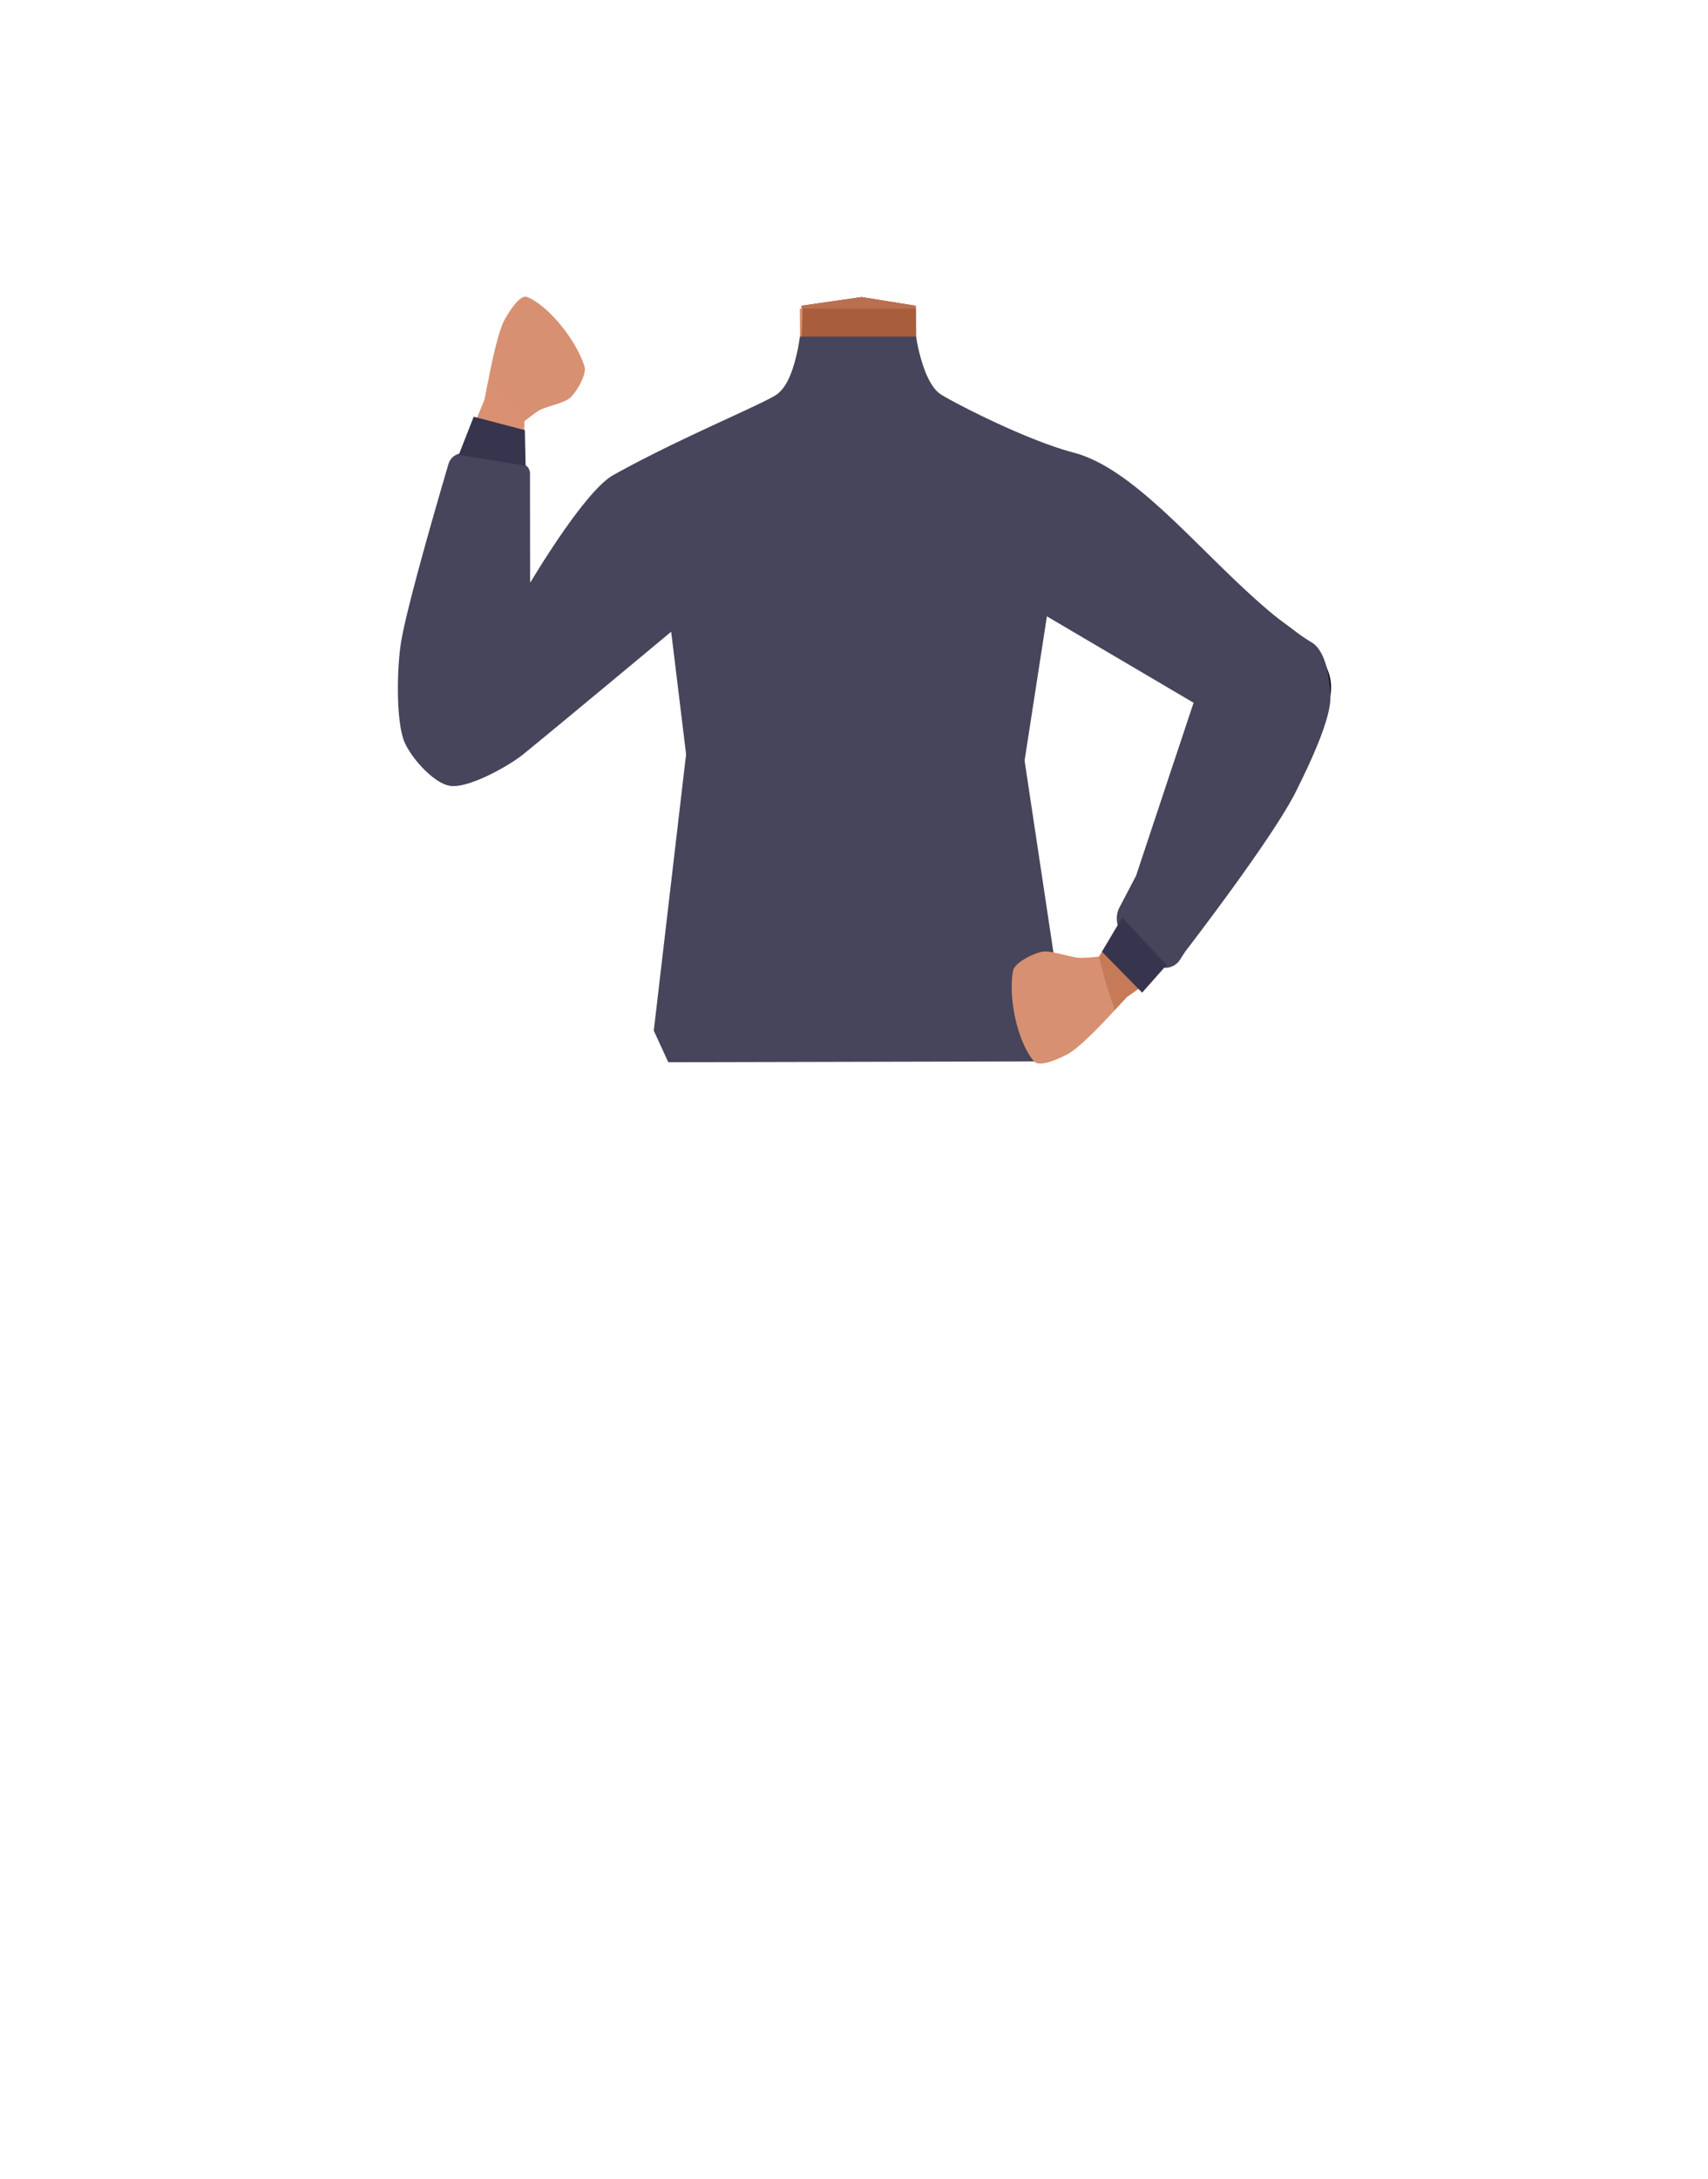 <svg xmlns="http://www.w3.org/2000/svg" viewBox="0 0 788 1005"><defs><style>.cls-1{fill:#d48f72;}.cls-2{fill:#a85d3d;}.cls-3,.cls-5{fill:none;}.cls-3{stroke:#000;stroke-miterlimit:10;stroke-width:3px;}.cls-4{fill:#d79072;}.cls-6{fill:#46455b;}.cls-7{fill:#c77a58;}.cls-8{fill:#37344d;}.cls-9{fill:#da9172;}.cls-10{fill:#b87051;}</style></defs><g id="Calque_5" data-name="Calque 5"><polygon points="230.22 479.54 230.32 479.5 230.22 479.45 230.22 479.54"/><polygon points="230.32 479.5 230.42 479.54 230.42 479.45 230.32 479.5"/><polygon points="230.22 479.54 230.32 479.5 230.22 479.45 230.22 479.54"/><polygon points="230.32 479.5 230.42 479.54 230.42 479.45 230.32 479.5"/><path class="cls-1" d="M515.81,243.82c-.6,38.39-26.2,33.17-36.86,42.29-12.58,10.77-8.27,50-17.18,64-2.45,3.84-11.36,10.1-15.8,9.08-12.51-2.87-24-30.73-34.77-37.73-6.33-4.12-23.57-3.62-30.19,0-11.25,6.16-22.27,34.86-34.77,37.73-4.44,1-13.35-5.24-15.8-9.08-8.91-14-4.6-53.24-17.19-64-10.65-9.12-36.25-3.9-36.86-42.29-.41-26.59,35-37.34,35-37.34l40.15-19.91a31.57,31.57,0,0,0,17.29-24.31,30.71,30.71,0,0,0,.25-4.19L369,142.34l.78.06.46,0,25.38,2,26.89-2.06h.07l.07,5.24.12,9.61,0,3.21c0,.33,0,.67,0,1v0c0,.65.09,1.3.16,1.95a29.38,29.38,0,0,0,.93,4.57,28.5,28.5,0,0,0,14.7,17.59l40.53,20.1a27.41,27.41,0,0,0,3.16,1.33C489,209.35,516.18,220.48,515.81,243.82Z"/><polygon class="cls-1" points="423.45 199 395.95 231.5 381.15 213.81 368.76 199 369.48 157.44 369.74 142.4 369.74 142.34 369.76 141 370.22 140.93 397.45 137 422.45 141 422.47 142.34 422.47 142.35 422.62 150.95 422.73 157.19 422.8 161.4 422.8 161.43 422.82 162.71 422.94 169.5 423.45 199"/><path class="cls-2" d="M424,168.25l-1,1.25c-5.16,6.33-28.83,35-41.79,44.31-3.2,2.29-5.74,3.39-7.2,2.69-6.76-3.26-14.84-35.1-14.84-35.1a18.69,18.69,0,0,0,1.81-1.94,38.48,38.48,0,0,0,7.77-16.56c0-.21.09-.42.13-.64.26-1.37.48-3,.66-4.82.42-4.26.63-9.55.72-15v-.1c0-.47,0-.94,0-1.41L397.45,137l25,4,0,1.34h.11l0,5.24V151l.05,11,.15.76.14.67.93,4.57Z"/><path class="cls-3" d="M458,250.55c11.9,25,40.93,38.77,40.93,38.77s53,32.77,70.43,44c8.23,5.28,25.21,16.57,39-3.61h0c11.33-16.63-2.81-30.35-10.19-36.17-15-11.83-47.9-32.65-60.5-46.74-9.38-10.49-19.75-30.33-43.13-36.2,0,0-18.61-6.9-31.75,8.25l-.52.6A28.69,28.69,0,0,0,458,250.55Z"/><path class="cls-4" d="M594.25,295.74c-18.55-7.17-32.67,11.81-37.39,19s-10.68,23.93-13.63,32.14c-7.55,21-17.52,57.34-25.19,77.81-5,13.46-8.09,20.41-.35,25.92,7,5,16.13-5.75,19.74-9.92,14.85-17.2,44.3-50.41,56.84-70.91,5.14-8.41,14-26.39,16.11-36C616.32,306.82,599.65,297.83,594.25,295.74Z"/><path class="cls-3" d="M465.74,406.33c-.88-4-5.67-25.27-5.62-33.83.06-9.17,4-27.71,1.81-36.65-9.77-39.58-123.54-39.66-133.32,0-2.21,8.94,1.74,27.48,1.8,36.65.06,8.56-4.73,29.82-5.62,33.83-11,50.33,70.35,73.38,70.35,73.38S476.78,456.66,465.74,406.33Z"/><path class="cls-5" d="M434.32,391.48c16.16,5.22,23.2,9.63,27,16.56,3.11,5.62,6,18.49,6.27,24.9.55,15.07-7.77,52.94-21.92,65.58-14.41,12.86-84.8,12.86-99.2,0C332.35,485.88,324,448,324.58,432.94c.23-6.41,3.16-19.28,6.27-24.9,3.84-6.93,10.89-11.34,27-16.56,18.49-6,37.3-5,37.3-5S415.83,385.5,434.32,391.48Z"/><path class="cls-4" d="M216.11,359c19.9-.15,26.06-23,27.8-31.42s1.15-26.17.87-34.9c-.7-22.34-4.75-59.77-5.14-81.62-.25-14.37,0-21.95-9.2-24.23-8.39-2.08-12.88,11.26-14.71,16.47-7.5,21.45-22.69,63.16-26.82,86.83-1.7,9.71-3.32,29.68-1.76,39.42C191.52,356.77,210.33,359,216.11,359Z"/><path class="cls-3" d="M335.35,250.84c-8.54,26.32-35.52,43.78-35.52,43.78S251.6,334,235.73,347.39c-7.47,6.3-22.83,19.72-39.09,1.5h0c-13.4-15-1.17-30.46,5.39-37.19,13.33-13.69,43.23-38.62,53.88-54.23,7.93-11.63,15.63-32.65,38-41.52,0,0,17.56-9.27,32.56,4l.59.53a28.69,28.69,0,0,1,8.25,30.32Z"/><path class="cls-6" d="M422.65,155.23s3.06,21.51,11.59,26.76c7,4.3,39.18,20.95,61.18,26.76,34.89,9.2,70.82,63.78,109.85,87.57,7.29,4.44,8.89,20.65,8.48,26.65-.75,11.14-10.19,30.6-15.74,41.81-10.71,21.65-51.1,73.91-51.1,73.91l-2.53,3.93a8.05,8.05,0,0,1-12.24,1.55L518.82,431.8a11.19,11.19,0,0,1-2.31-13.4l7.63-14.57,26.53-79.75L483,284.23,472.7,350.74l17.7,117.65-13.3,21.07-168.78.39-6.69-14.54,14.9-127.47-6.88-56.51s-51.92,43.25-68.21,56.49c-6.63,5.39-25.81,16.19-34.19,14.51-8-1.6-19-14.5-21.24-21.75-3.45-11-2.81-34.65-.72-45.94,3.34-18.12,16.8-64.32,21.63-80.71a6.84,6.84,0,0,1,7.77-4.78l26.06,4.68a4.6,4.6,0,0,1,3.76,4.51l.06,50.5s24.89-42.22,38.33-49.73c31.52-17.6,70.74-33.35,76.21-37.71,7.48-6,9.94-26.17,9.94-26.17"/><path class="cls-4" d="M520.87,447c2,3.19,3.07,9-3,14.84,0,0-17.64,20.22-25.41,24.34-3.47,1.84-12.79,6.25-15.37,3.3-7.33-8.39-12.07-28.61-9.73-41.73.71-3.93,9.41-8.05,13.34-8.82,4.31-.84,13,2.62,17.34,2.78a67.32,67.32,0,0,0,7.18-.39C511.15,440.75,518.1,442.62,520.87,447Z"/><polygon class="cls-7" points="511.11 434.55 506.97 441.24 510.34 453.74 514.31 465.81 519.9 459.79 530.05 452.75 511.11 434.55"/><polygon class="cls-8" points="508.4 438.88 517.72 423.13 538.19 445.04 526.94 457.77 508.4 438.88"/><path class="cls-4" d="M228.62,196c-3-1.8-6.47-6.43-4.42-14.53,0,0,4.45-26.5,8.59-34,1.85-3.34,7-11.83,10.38-10.51,9.48,3.75,22.32,19.19,26.46,31.88,1.24,3.81-3.62,11.74-6.3,14.35-2.95,2.87-11.2,4.1-14.67,6.13a58.56,58.56,0,0,0-5.37,3.9C239,196.64,232.75,198.44,228.62,196Z"/><polygon class="cls-9" points="241.81 202.07 241.97 194.14 233.69 184.82 225.14 176.17 223.56 184.22 218.91 195.43 241.81 202.07"/><polygon class="cls-8" points="242.15 198.36 242.5 214.79 211.65 209.75 218.55 192.17 242.15 198.36"/><polygon class="cls-10" points="422.47 142.34 369.74 142.34 369.76 141 370.22 140.93 397.45 137 422.45 141 422.47 142.34"/></g></svg>